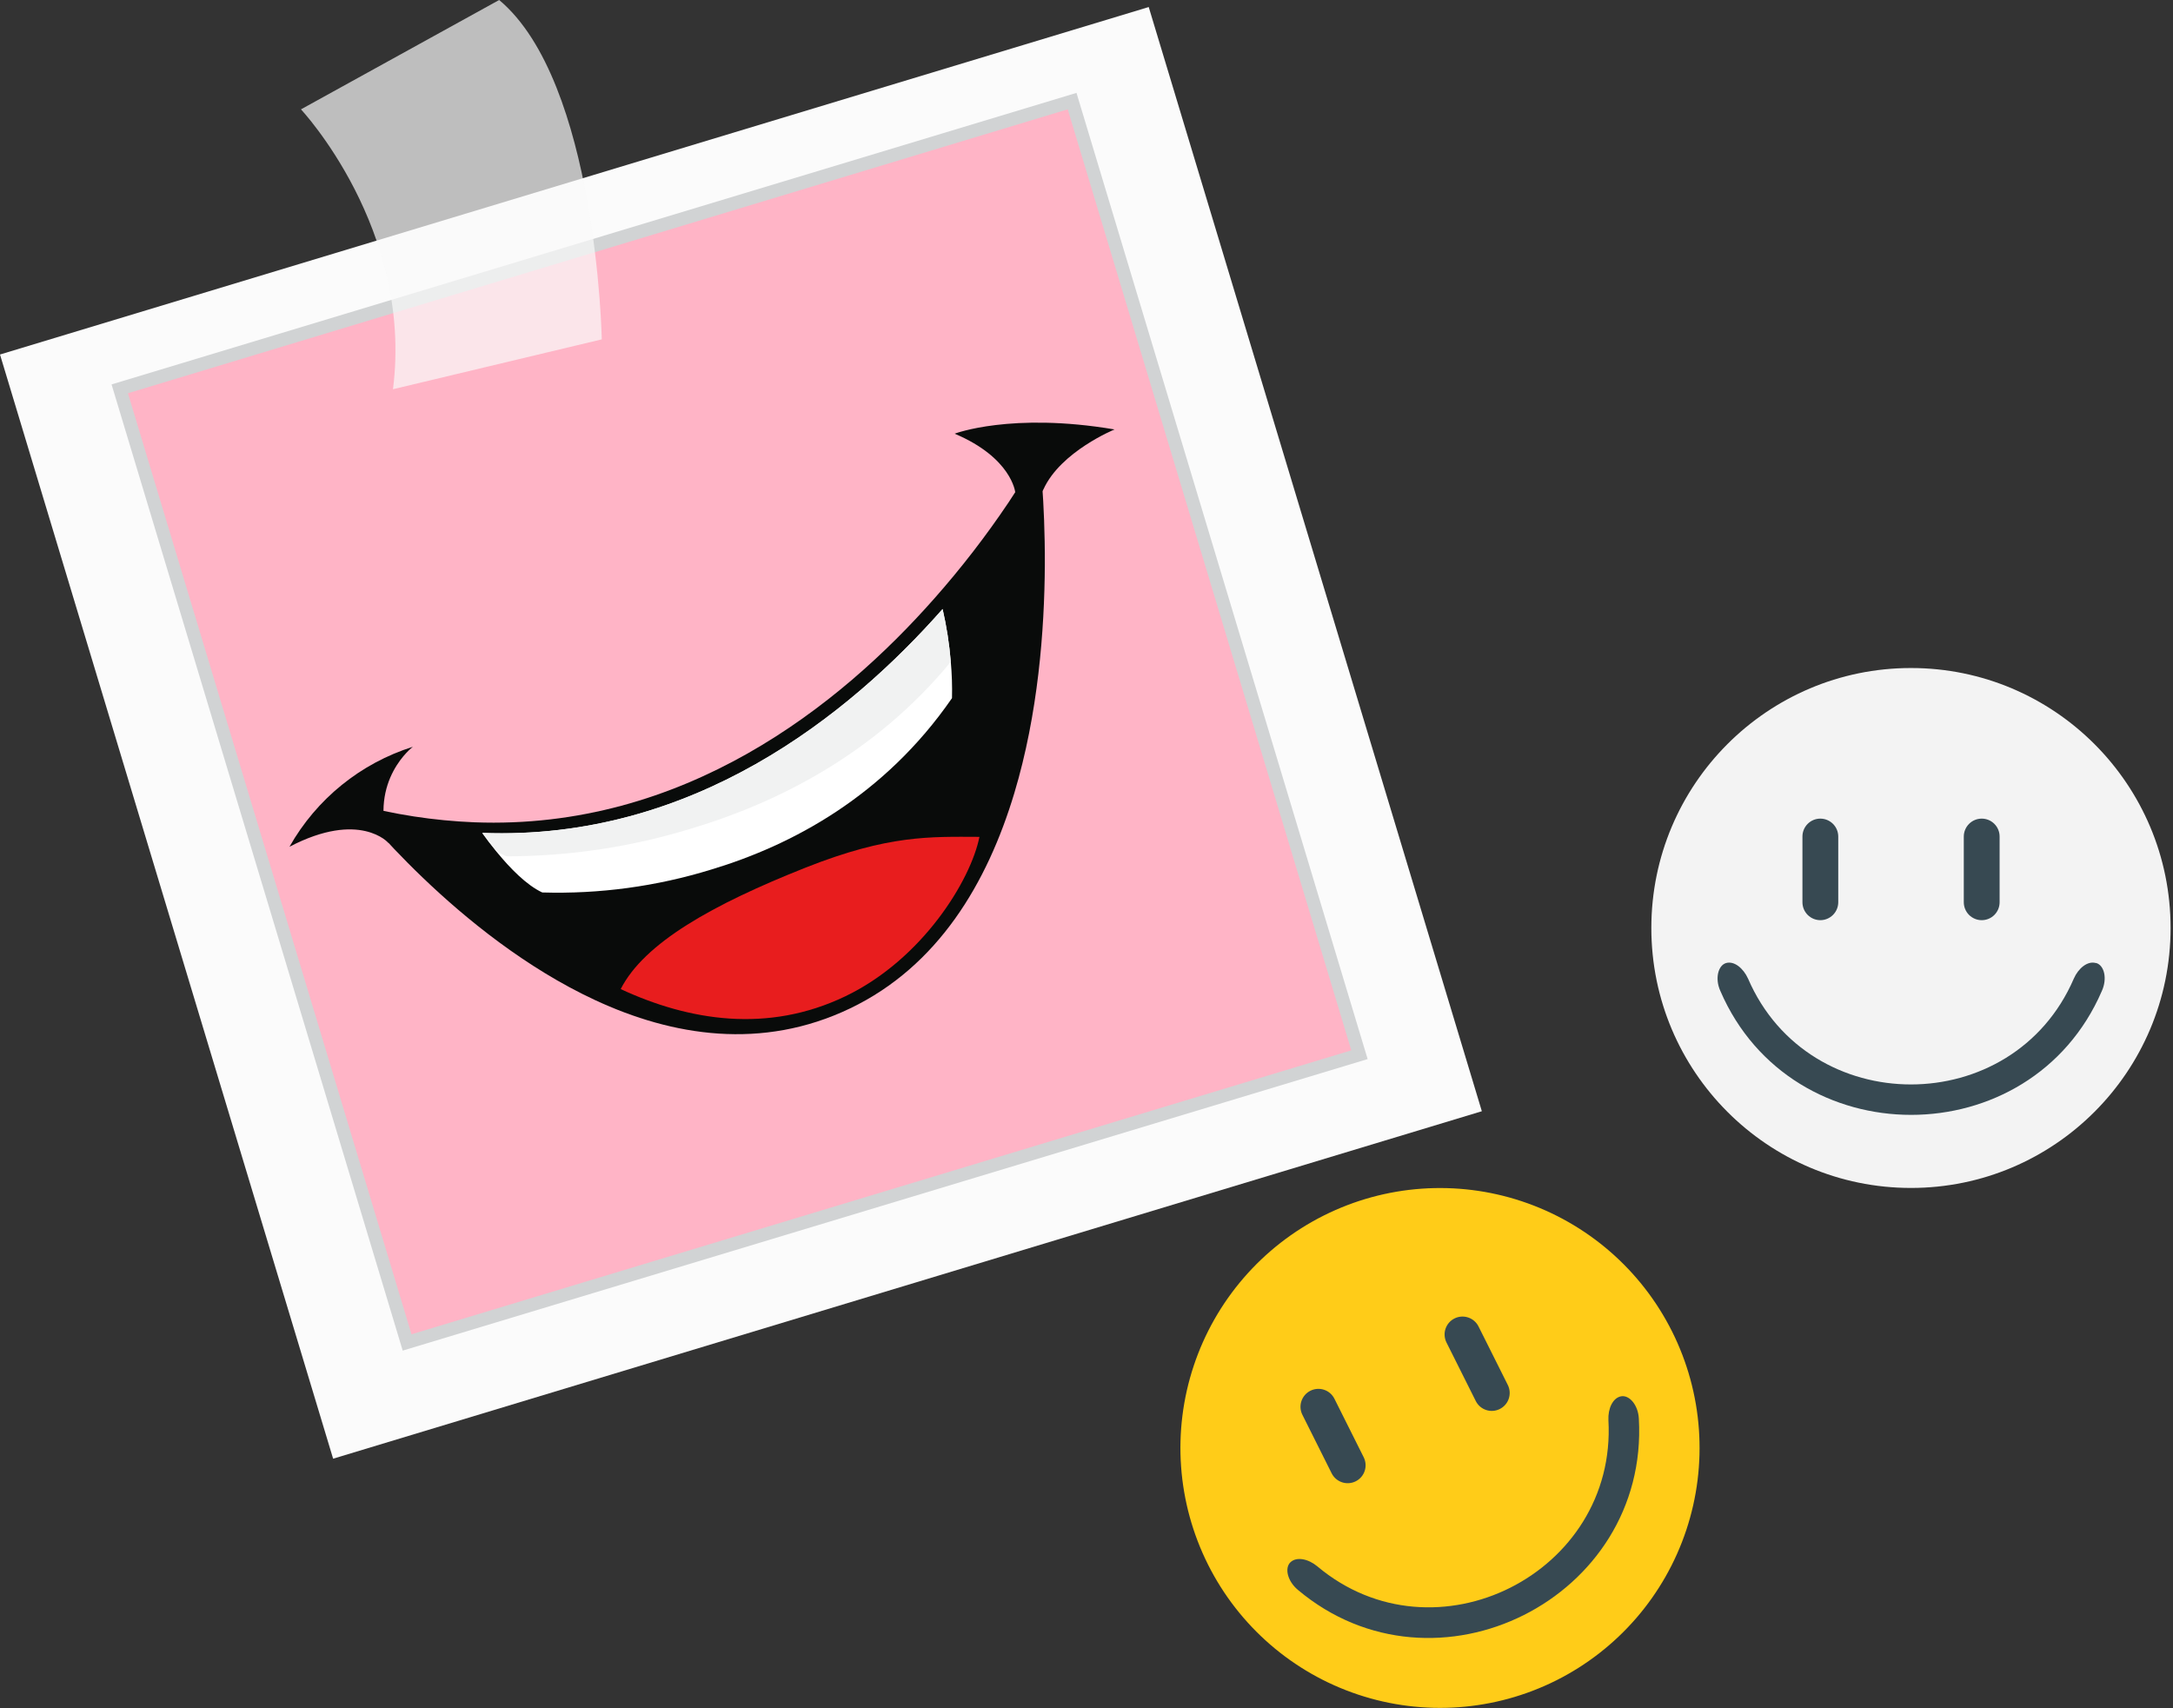 <svg width="257" height="202" viewBox="0 0 257 202" fill="none" xmlns="http://www.w3.org/2000/svg">
<rect x="0" y="0" width="257" height="202" fill="#333333" stroke="none"/>
<path d="M135.859 0.833L0 41.927L39.398 172.517L175.257 131.423L135.859 0.833Z" fill="#FBFBFB"/>
<path d="M127.316 10.985L13.194 45.464L47.628 159.734L161.75 125.256L127.316 10.985Z" fill="#D1D3D4"/>
<path d="M126.281 12.929L15.13 46.509L48.667 157.804L159.818 124.223L126.281 12.929Z" fill="#FFB4C6"/>
<path d="M122.893 53.491C122.968 54.006 125.604 75.062 119.959 93.811C116.774 104.41 110.953 114.276 100.537 119.263C90.121 124.251 79.529 122.541 70.366 118.273C54.034 110.68 41.938 95.073 41.938 95.073C46.556 96.326 51.3 97.057 56.081 97.251C80.884 98.208 99.344 83.429 110.499 70.787C113.685 67.186 116.629 63.375 119.308 59.381C121.599 55.92 122.819 53.633 122.893 53.491Z" fill="#090B0A"/>
<path d="M112.904 51.292C112.904 51.292 119.634 48.721 131.818 50.79C131.818 50.79 125.435 53.396 123.408 57.874C122.934 58.913 121.206 58.383 120.067 58.2C120.067 58.2 119.64 54.135 112.904 51.292Z" fill="#090B0A"/>
<path d="M34.239 100.142C37.431 94.493 42.646 90.268 48.83 88.321C48.83 88.321 43.618 92.23 45.956 99.701C45.956 99.701 42.568 95.799 34.239 100.142Z" fill="#090B0A"/>
<path d="M115.838 98.974C114.822 104.084 109.102 113.462 99.947 117.845C90.791 122.229 81.487 120.729 73.409 116.977C76.194 111.514 84.252 106.981 95.311 102.598C105.097 98.73 109.99 98.954 115.838 98.974Z" fill="#E81D1E"/>
<path d="M111.481 72.029C111.954 74.084 112.277 76.17 112.45 78.272C112.58 79.7 112.627 81.134 112.592 82.567C104.569 94.191 93.617 99.979 84.13 102.836C77.658 104.834 70.901 105.751 64.132 105.55C62.288 104.688 60.357 102.727 58.71 100.712C58.1 99.972 57.531 99.219 57.023 98.513C81.873 99.45 100.326 84.671 111.481 72.029Z" fill="white"/>
<g style="mix-blend-mode:multiply">
<path d="M111.481 72.029C111.954 74.084 112.278 76.17 112.45 78.272C103.464 89.197 91.889 94.944 81.9 97.95C74.768 100.154 67.347 101.275 59.883 101.275C59.489 101.113 59.108 100.92 58.744 100.698C58.134 99.959 57.565 99.205 57.057 98.5C81.873 99.45 100.326 84.671 111.481 72.029Z" fill="#F1F2F2"/>
</g>
<g opacity="0.7">
<path d="M35.594 12.933C35.594 12.933 48.891 27.088 46.478 46.033L71.173 40.137C71.173 40.137 70.61 9.669 59.035 0L35.594 12.933Z" fill="#F9F9F9"/>
</g>
<path d="M226.009 140.496C242.967 140.496 256.714 126.73 256.714 109.75C256.714 92.77 242.967 79.005 226.009 79.005C209.051 79.005 195.303 92.77 195.303 109.75C195.303 126.73 209.051 140.496 226.009 140.496Z" fill="#F3F3F3"/>
<path d="M247.905 113.889C248.86 114.154 249.26 115.714 248.582 117.207C240.145 136.736 211.906 136.736 203.469 117.207C202.791 115.721 203.212 114.161 204.147 113.896C205.109 113.625 206.18 114.507 206.742 115.742C213.946 132.427 238.065 132.427 245.268 115.742C245.804 114.507 246.902 113.618 247.864 113.896L247.905 113.889Z" fill="#374952"/>
<path d="M217.409 106.703C217.409 107.267 217.186 107.807 216.788 108.205C216.39 108.603 215.85 108.827 215.288 108.827C214.727 108.825 214.189 108.601 213.792 108.203C213.396 107.805 213.174 107.265 213.174 106.703V98.934C213.174 98.372 213.396 97.834 213.793 97.437C214.189 97.04 214.727 96.817 215.288 96.817C215.849 96.817 216.388 97.04 216.785 97.436C217.183 97.833 217.407 98.372 217.409 98.934V106.703Z" fill="#374952"/>
<path d="M236.493 106.703C236.493 106.982 236.439 107.258 236.334 107.516C236.228 107.773 236.072 108.007 235.876 108.205C235.679 108.402 235.446 108.559 235.189 108.665C234.932 108.772 234.656 108.827 234.378 108.827C233.816 108.827 233.276 108.603 232.878 108.205C232.481 107.807 232.257 107.267 232.257 106.703V98.934C232.259 98.372 232.483 97.833 232.881 97.436C233.278 97.04 233.817 96.817 234.378 96.817C234.939 96.817 235.477 97.04 235.873 97.437C236.27 97.834 236.493 98.372 236.493 98.934V106.703Z" fill="#374952"/>
<path d="M197.756 157.473C201.403 164.764 202.009 173.206 199.441 180.944C196.873 188.682 191.34 195.082 184.06 198.736C176.781 202.385 168.352 202.991 160.627 200.419C152.902 197.848 146.513 192.31 142.864 185.022C141.057 181.413 139.977 177.482 139.687 173.454C139.397 169.427 139.903 165.382 141.174 161.55C142.446 157.718 144.46 154.174 147.1 151.122C149.74 148.069 152.954 145.567 156.56 143.759C163.84 140.11 172.269 139.505 179.994 142.076C187.719 144.648 194.108 150.186 197.756 157.473Z" fill="#FFCC18"/>
<path d="M191.718 165.141C192.694 164.951 193.751 166.165 193.826 167.794C195.025 189.04 169.775 201.722 153.497 188.028C152.25 186.983 151.905 185.416 152.636 184.751C153.375 184.072 154.751 184.378 155.788 185.24C169.687 196.924 191.251 186.101 190.227 167.957C190.159 166.6 190.742 165.324 191.718 165.141Z" fill="#374952"/>
<path d="M161.284 172.347C161.408 172.596 161.483 172.866 161.503 173.144C161.523 173.421 161.489 173.7 161.401 173.964C161.314 174.228 161.175 174.472 160.993 174.683C160.812 174.893 160.59 175.065 160.342 175.19C159.839 175.443 159.257 175.485 158.724 175.308C158.19 175.131 157.748 174.75 157.495 174.247L154.033 167.326C153.908 167.077 153.834 166.805 153.814 166.528C153.794 166.25 153.83 165.971 153.918 165.707C154.006 165.443 154.145 165.199 154.328 164.989C154.51 164.778 154.732 164.607 154.981 164.482C155.23 164.358 155.5 164.283 155.777 164.263C156.054 164.242 156.333 164.277 156.596 164.365C156.86 164.452 157.104 164.591 157.314 164.773C157.524 164.955 157.696 165.177 157.821 165.426L161.284 172.347Z" fill="#374952"/>
<path d="M178.327 163.797C178.452 164.046 178.526 164.317 178.546 164.595C178.565 164.873 178.53 165.152 178.442 165.416C178.354 165.68 178.215 165.924 178.032 166.134C177.85 166.344 177.627 166.516 177.379 166.64C177.13 166.765 176.86 166.84 176.583 166.86C176.306 166.88 176.027 166.846 175.764 166.758C175.5 166.67 175.256 166.532 175.046 166.35C174.836 166.168 174.664 165.946 174.539 165.697L171.076 158.776C170.951 158.527 170.877 158.257 170.857 157.979C170.836 157.702 170.871 157.423 170.959 157.159C171.046 156.895 171.185 156.651 171.366 156.44C171.548 156.23 171.77 156.057 172.018 155.933C172.52 155.68 173.102 155.638 173.636 155.815C174.17 155.991 174.612 156.373 174.864 156.876L178.327 163.797Z" fill="#374952"/>
</svg>
